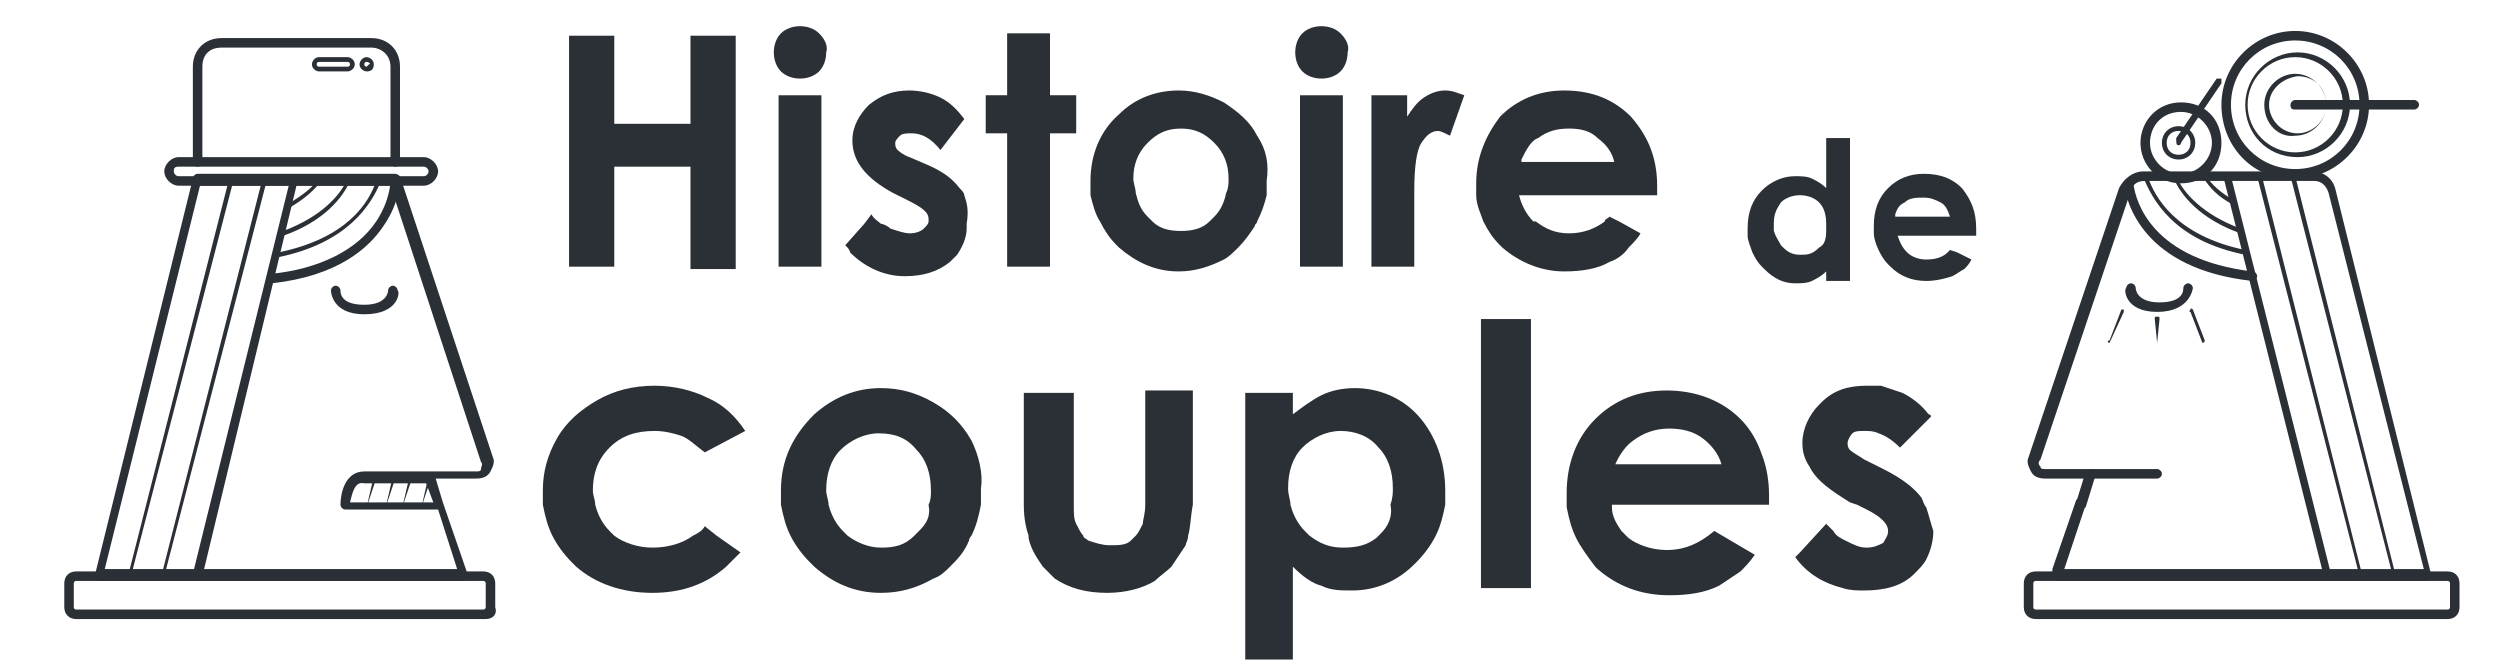 <?xml version="1.0" encoding="utf-8"?>
<!-- Generator: Adobe Illustrator 22.0.1, SVG Export Plug-In . SVG Version: 6.00 Build 0)  -->
<svg version="1.1" id="Calque_1" xmlns="http://www.w3.org/2000/svg" xmlns:xlink="http://www.w3.org/1999/xlink" x="0px" y="0px"
	 viewBox="0 0 105 28" style="enable-background:new 0 0 105 28;" xml:space="preserve">
<style type="text/css">
	.st0{fill:#2B3037;}
</style>
<path class="st0" d="M29,1.5v3.7h-3.2V1.5h-1.9v9.7h1.9V7H29v4.3h1.9V1.5H29z"/>
<path class="st0" d="M34.4,1.4c-0.2-0.2-0.5-0.3-0.8-0.3c-0.3,0-0.6,0.1-0.8,0.3c-0.2,0.2-0.3,0.5-0.3,0.8c0,0.3,0.1,0.6,0.3,0.8
	c0.2,0.2,0.5,0.3,0.8,0.3c0.3,0,0.6-0.1,0.8-0.3c0.2-0.2,0.3-0.5,0.3-0.8C34.8,1.9,34.6,1.6,34.4,1.4z M32.7,4v7.2h1.8V4H32.7z"/>
<path class="st0" d="M40.5,8.2c0-0.1-0.1-0.2-0.2-0.3c-0.3-0.4-0.7-0.7-1.4-1l-0.7-0.3c-0.3-0.1-0.5-0.3-0.5-0.3
	c-0.1-0.1-0.1-0.2-0.1-0.3c0-0.1,0.1-0.2,0.2-0.3c0.1-0.1,0.3-0.1,0.5-0.1c0.4,0,0.8,0.2,1.2,0.7L40.5,5c-0.3-0.4-0.6-0.7-1-0.9
	c-0.4-0.2-0.9-0.3-1.3-0.3c-0.7,0-1.2,0.2-1.7,0.6c-0.4,0.4-0.7,0.9-0.7,1.5c0,0.9,0.6,1.6,1.7,2.2l0.2,0.1l0.4,0.2
	C38.7,8.7,39,8.9,39,9.2c0,0,0,0.1,0,0.1c0,0.1-0.1,0.2-0.2,0.3c-0.1,0.1-0.3,0.2-0.6,0.2c-0.2,0-0.5-0.1-0.8-0.2
	c-0.1-0.1-0.3-0.2-0.4-0.2c-0.1-0.1-0.3-0.2-0.4-0.4l-0.3,0.4l-0.8,0.9c0.1,0.1,0.2,0.2,0.2,0.3c0.6,0.6,1.4,1,2.3,1
	c0.8,0,1.4-0.2,1.9-0.6c0.1-0.1,0.2-0.2,0.3-0.3c0.2-0.3,0.4-0.7,0.4-1.1c0,0,0-0.1,0-0.2C40.7,8.8,40.6,8.5,40.5,8.2z"/>
<path class="st0" d="M44.1,4V1.4h-1.8V4h-0.9v1.6h0.9v5.6h1.8V5.6h1.1V4H44.1z"/>
<path class="st0" d="M52.8,5.7c-0.3-0.6-0.8-1-1.4-1.4c-0.6-0.3-1.2-0.5-1.9-0.5c-0.9,0-1.8,0.3-2.5,1c-0.8,0.7-1.2,1.7-1.2,2.8
	c0,0.2,0,0.4,0,0.6C45.9,8.6,46,9,46.2,9.3c0.2,0.4,0.4,0.7,0.7,1c0,0,0.1,0.1,0.1,0.1c0.7,0.6,1.5,1,2.5,1c0.7,0,1.3-0.2,1.9-0.5
	c0.2-0.1,0.4-0.3,0.6-0.5c0.3-0.3,0.5-0.6,0.7-0.9c0-0.1,0.1-0.1,0.1-0.2c0.2-0.4,0.3-0.7,0.4-1.1c0-0.2,0-0.4,0-0.6
	C53.3,6.9,53.2,6.3,52.8,5.7z M51,9.1c-0.1,0.1-0.1,0.1-0.2,0.2c-0.3,0.3-0.7,0.4-1.2,0.4c-0.5,0-0.9-0.1-1.2-0.4
	c-0.1-0.1-0.1-0.1-0.2-0.2c-0.3-0.3-0.4-0.6-0.5-1c0-0.2-0.1-0.4-0.1-0.6c0-0.6,0.2-1.1,0.6-1.5c0.4-0.4,0.8-0.6,1.4-0.6
	c0.6,0,1,0.2,1.4,0.6c0.4,0.4,0.6,0.9,0.6,1.5c0,0.2,0,0.4-0.1,0.6C51.4,8.6,51.2,8.9,51,9.1z"/>
<path class="st0" d="M56.3,1.4c-0.2-0.2-0.5-0.3-0.8-0.3c-0.3,0-0.6,0.1-0.8,0.3c-0.2,0.2-0.3,0.5-0.3,0.8c0,0.3,0.1,0.6,0.3,0.8
	c0.2,0.2,0.5,0.3,0.8,0.3c0.3,0,0.6-0.1,0.8-0.3c0.2-0.2,0.3-0.5,0.3-0.8C56.7,1.9,56.5,1.6,56.3,1.4z M54.6,4v7.2h1.8V4H54.6z"/>
<path class="st0" d="M60.7,3.8c-0.3,0-0.6,0.1-0.9,0.3c-0.3,0.2-0.5,0.5-0.7,0.8V4h-1.5v7.2h1.8V8.3l0-0.1l0-0.2c0-1,0.1-1.7,0.3-2
	c0.2-0.3,0.4-0.5,0.7-0.5c0.1,0,0.3,0.1,0.5,0.2L61.5,4C61.2,3.9,61,3.8,60.7,3.8z"/>
<path class="st0" d="M69.6,7.8c0-1.2-0.4-2.1-1.1-2.9c-0.7-0.7-1.6-1.1-2.8-1.1c-1.1,0-2,0.4-2.7,1.1C62.4,5.7,62,6.6,62,7.7
	c0,0.2,0,0.4,0,0.5c0,0.4,0.2,0.8,0.3,1.1c0.2,0.4,0.4,0.7,0.7,1c0,0,0.1,0.1,0.1,0.1c0.7,0.6,1.6,1,2.6,1c0.7,0,1.4-0.1,1.9-0.4
	c0.3-0.1,0.6-0.3,0.8-0.6c0.2-0.2,0.4-0.4,0.5-0.6L68,9.3l-0.4-0.2c-0.1,0.1-0.2,0.1-0.2,0.2c-0.4,0.3-0.9,0.5-1.5,0.5
	c-0.6,0-1-0.2-1.4-0.5c0,0,0,0-0.1,0c-0.3-0.3-0.5-0.7-0.6-1.1c0,0,0,0,0,0h5.8L69.6,7.8z M63.9,6.7c0.2-0.4,0.4-0.8,0.7-0.9
	c0.4-0.3,0.8-0.4,1.3-0.4c0.5,0,0.9,0.1,1.2,0.4c0.4,0.3,0.6,0.6,0.7,1H63.9z"/>
<path class="st0" d="M76.7,5.8v2.1c-0.2-0.2-0.4-0.3-0.6-0.4c-0.2-0.1-0.5-0.1-0.7-0.1c-0.5,0-1,0.2-1.4,0.6
	c-0.4,0.4-0.6,0.9-0.6,1.6c0,0.1,0,0.2,0,0.3c0,0.2,0.1,0.4,0.2,0.7c0.1,0.2,0.2,0.4,0.4,0.6c0,0,0,0,0.1,0.1
	c0.4,0.4,0.8,0.6,1.3,0.6c0.2,0,0.5,0,0.7-0.1c0.2-0.1,0.4-0.2,0.6-0.4v0.4h1V5.8H76.7z M76.4,10.4C76.4,10.4,76.3,10.5,76.4,10.4
	c-0.3,0.3-0.5,0.3-0.8,0.3c-0.3,0-0.5-0.1-0.7-0.3c0,0-0.1-0.1-0.1-0.1c-0.1-0.2-0.2-0.3-0.3-0.6c0-0.1,0-0.2,0-0.3
	c0-0.4,0.1-0.6,0.3-0.9c0.2-0.2,0.5-0.3,0.8-0.3c0.3,0,0.6,0.1,0.8,0.3c0.2,0.2,0.3,0.5,0.3,0.9c0,0.1,0,0.2,0,0.3
	C76.7,10.1,76.6,10.3,76.4,10.4z"/>
<path class="st0" d="M83,9.6c0-0.7-0.2-1.2-0.6-1.7c-0.4-0.4-0.9-0.6-1.6-0.6c-0.6,0-1.1,0.2-1.5,0.6c-0.4,0.4-0.6,0.9-0.6,1.6
	c0,0.1,0,0.2,0,0.3c0,0.2,0.1,0.5,0.2,0.7c0.1,0.2,0.2,0.4,0.4,0.6c0,0,0,0,0.1,0.1c0.4,0.4,0.9,0.6,1.5,0.6c0.4,0,0.8-0.1,1.1-0.2
	c0.2-0.1,0.3-0.2,0.5-0.3c0.1-0.1,0.2-0.2,0.3-0.4l-0.6-0.3l-0.3-0.1c0,0-0.1,0.1-0.1,0.1c-0.2,0.2-0.5,0.3-0.9,0.3
	c-0.3,0-0.6-0.1-0.8-0.3c0,0,0,0,0,0c-0.2-0.2-0.3-0.4-0.4-0.7c0,0,0,0,0,0H83L83,9.6z M79.6,9c0.1-0.3,0.2-0.4,0.4-0.5
	c0.2-0.2,0.5-0.2,0.8-0.2c0.3,0,0.5,0.1,0.7,0.2c0.2,0.1,0.3,0.3,0.4,0.6H79.6z"/>
<path class="st0" d="M29.6,22.1c-0.1,0.2-0.3,0.3-0.5,0.4c-0.4,0.3-1,0.5-1.7,0.5c-0.6,0-1.2-0.2-1.6-0.5c-0.1-0.1-0.1-0.1-0.2-0.2
	c-0.3-0.3-0.5-0.7-0.6-1.1c0-0.2-0.1-0.4-0.1-0.6c0-0.7,0.2-1.3,0.7-1.8c0.5-0.5,1.1-0.7,1.9-0.7c0.4,0,0.8,0.1,1.1,0.2
	c0.3,0.1,0.6,0.4,1,0.7l1.7-0.9c-0.4-0.6-0.9-1.1-1.6-1.4c-0.6-0.3-1.4-0.5-2.2-0.5c-0.9,0-1.7,0.2-2.4,0.6
	c-0.7,0.4-1.3,0.9-1.7,1.6c-0.4,0.7-0.6,1.4-0.6,2.2c0,0.2,0,0.4,0,0.6c0.1,0.5,0.2,0.9,0.4,1.3c0.2,0.4,0.5,0.8,0.8,1.1
	c0.1,0.1,0.1,0.1,0.2,0.2c0.8,0.7,1.9,1.1,3.2,1.1c1.3,0,2.3-0.4,3.1-1.1c0.2-0.2,0.4-0.4,0.6-0.6l-1-0.7L29.6,22.1z"/>
<path class="st0" d="M40.8,18.5c-0.4-0.7-0.9-1.2-1.6-1.6c-0.7-0.4-1.4-0.6-2.2-0.6c-1.1,0-2,0.4-2.8,1.1c-0.9,0.9-1.4,1.9-1.4,3.2
	c0,0.2,0,0.4,0,0.6c0.1,0.5,0.2,0.9,0.4,1.3c0.2,0.4,0.5,0.8,0.8,1.1c0.1,0.1,0.1,0.1,0.2,0.2c0.8,0.7,1.7,1.1,2.8,1.1
	c0.8,0,1.5-0.2,2.2-0.6c0.3-0.1,0.5-0.3,0.7-0.5c0.3-0.3,0.6-0.6,0.8-1.1c0-0.1,0.1-0.2,0.1-0.2c0.2-0.4,0.3-0.8,0.4-1.3
	c0-0.2,0-0.4,0-0.7C41.3,19.9,41.1,19.1,40.8,18.5z M38.6,22.3c-0.1,0.1-0.1,0.1-0.2,0.2C38,22.9,37.6,23,37,23
	c-0.5,0-1-0.2-1.4-0.5c-0.1-0.1-0.1-0.1-0.2-0.2c-0.3-0.3-0.5-0.7-0.6-1.1c0-0.2-0.1-0.4-0.1-0.6c0-0.7,0.2-1.3,0.6-1.7
	c0.4-0.4,1-0.7,1.6-0.7c0.7,0,1.2,0.2,1.6,0.7c0.4,0.4,0.6,1,0.6,1.7c0,0.2,0,0.4-0.1,0.6C39.1,21.7,38.9,22,38.6,22.3z"/>
<path class="st0" d="M48.1,16.5v4c0,0.3,0,0.5,0,0.7c0,0.4-0.1,0.6-0.1,0.8c-0.1,0.2-0.2,0.4-0.3,0.5c-0.1,0.1-0.2,0.2-0.2,0.2
	c-0.2,0.2-0.5,0.2-0.9,0.2c-0.3,0-0.6-0.1-0.9-0.2c-0.1-0.1-0.2-0.1-0.2-0.2c-0.1-0.1-0.2-0.3-0.3-0.5c-0.1-0.2-0.1-0.4-0.1-0.8
	c0-0.2,0-0.5,0-0.8v-3.9H43v3.4c0,0.5,0,0.9,0,1.3c0,0.6,0.1,1,0.2,1.3c0,0,0,0.1,0,0.1c0.1,0.5,0.4,0.9,0.6,1.2
	c0.2,0.2,0.3,0.3,0.5,0.5c0.6,0.4,1.3,0.6,2.2,0.6c0.8,0,1.5-0.2,2-0.5c0.2-0.2,0.5-0.4,0.7-0.6c0.2-0.3,0.4-0.6,0.6-0.9
	c0-0.1,0.1-0.2,0.1-0.4c0.1-0.3,0.1-0.8,0.2-1.3c0-0.4,0-0.8,0-1.3v-3.5H48.1z"/>
<path class="st0" d="M59.6,17.5c-0.7-0.8-1.7-1.2-2.7-1.2c-0.5,0-1,0.1-1.4,0.3c-0.4,0.2-0.8,0.5-1.2,0.8v-0.9h-2v11.2h2v-3.9
	c0.4,0.4,0.8,0.7,1.2,0.8c0.4,0.2,0.8,0.2,1.3,0.2c1,0,1.9-0.4,2.6-1.1c0,0,0.1-0.1,0.1-0.1c0.3-0.3,0.6-0.7,0.8-1.1
	c0.2-0.4,0.3-0.8,0.4-1.3c0-0.2,0-0.4,0-0.6C60.7,19.4,60.3,18.3,59.6,17.5z M58,22.4c-0.1,0.1-0.1,0.1-0.2,0.2
	C57.4,22.9,57,23,56.4,23c-0.6,0-1-0.2-1.4-0.5c-0.1-0.1-0.1-0.1-0.2-0.2c-0.3-0.3-0.5-0.7-0.6-1.1c0-0.2-0.1-0.4-0.1-0.7
	c0-0.7,0.2-1.3,0.6-1.7c0.4-0.4,1-0.7,1.6-0.7c0.6,0,1.2,0.2,1.6,0.7c0.4,0.4,0.6,1,0.6,1.7c0,0.2,0,0.4-0.1,0.7
	C58.5,21.7,58.3,22.1,58,22.4z"/>
<path class="st0" d="M62.2,13.4v11.3h2.1V13.4H62.2z"/>
<path class="st0" d="M74,19.1L74,19.1c-0.2-0.6-0.5-1.1-0.9-1.5c-0.8-0.8-1.9-1.2-3.1-1.2c-1.2,0-2.2,0.4-3,1.2
	c-0.8,0.8-1.2,1.9-1.2,3.1c0,0.2,0,0.4,0,0.6c0.1,0.5,0.2,0.9,0.4,1.3c0.2,0.4,0.5,0.8,0.8,1.2c0,0,0.1,0.1,0.1,0.1
	c0.8,0.7,1.8,1.1,3,1.1c0.8,0,1.5-0.1,2.1-0.4c0.3-0.2,0.6-0.4,0.9-0.6c0.2-0.2,0.4-0.4,0.6-0.7L72,22.3c-0.6,0.5-1.2,0.8-2,0.8
	c-0.6,0-1.2-0.2-1.6-0.5c-0.1-0.1-0.2-0.2-0.3-0.3c-0.2-0.3-0.4-0.6-0.4-1c0,0,0,0,0-0.1h6.6l0-0.2l0-0.2
	C74.3,20.2,74.2,19.6,74,19.1z M67.8,19.6c0.2-0.5,0.5-0.9,0.8-1.1c0.4-0.3,0.9-0.5,1.5-0.5c0.5,0,1,0.1,1.4,0.4
	c0.4,0.3,0.7,0.7,0.8,1.1H67.8z"/>
<path class="st0" d="M80.9,21.3c-0.1-0.1-0.1-0.2-0.2-0.4c0,0,0,0,0,0c-0.3-0.4-0.8-0.8-1.6-1.2l-0.4-0.2l-0.4-0.2
	c-0.3-0.2-0.5-0.3-0.6-0.4c-0.1-0.1-0.1-0.2-0.1-0.3c0-0.1,0.1-0.3,0.2-0.4c0.1-0.1,0.3-0.1,0.5-0.1c0.2,0,0.4,0,0.6,0.1
	c0.3,0.1,0.6,0.3,0.9,0.6l1.3-1.3c0,0,0-0.1-0.1-0.1c-0.3-0.4-0.7-0.7-1.1-0.9c-0.3-0.1-0.6-0.2-0.9-0.3c-0.2,0-0.4,0-0.6,0
	c-0.8,0-1.4,0.2-1.9,0.7c0,0-0.1,0.1-0.1,0.1c-0.4,0.4-0.7,1-0.7,1.6c0,0.4,0.1,0.7,0.3,1c0.3,0.6,0.9,1,1.7,1.5l0.3,0.1l0.4,0.2
	c0.6,0.3,0.9,0.6,0.9,0.9c0,0.2-0.1,0.3-0.2,0.5c-0.2,0.1-0.4,0.2-0.7,0.2c-0.3,0-0.5-0.1-0.9-0.3c-0.2-0.1-0.4-0.2-0.5-0.4
	c-0.1-0.1-0.2-0.2-0.3-0.3l-1.1,1.2l-0.2,0.2c0.5,0.7,1.2,1.1,2,1.3c0.3,0.1,0.6,0.1,0.9,0.1c0.9,0,1.6-0.2,2.1-0.7
	c0.2-0.2,0.4-0.4,0.5-0.6c0.2-0.4,0.3-0.8,0.3-1.2C81.1,22,81,21.6,80.9,21.3z"/>
<g>
	<path class="st0" d="M8.3,24.4C8.3,24.4,8.3,24.3,8.3,24.4c-0.2,0-0.2-0.1-0.2-0.3l4.1-16.6c0-0.1,0.1-0.2,0.2-0.1
		c0.1,0,0.2,0.1,0.1,0.2L8.5,24.2C8.5,24.3,8.4,24.4,8.3,24.4z"/>
	<path class="st0" d="M6.9,24.2C6.9,24.2,6.9,24.2,6.9,24.2c-0.1,0-0.1-0.1-0.1-0.1L11,7.6c0,0,0.1-0.1,0.1-0.1c0,0,0.1,0.1,0.1,0.1
		L6.9,24.2C7,24.2,6.9,24.2,6.9,24.2z"/>
	<path class="st0" d="M18.5,13.4C18.4,13.4,18.4,13.3,18.5,13.4L18.5,13.4c-0.1-0.1,0-0.2,0-0.2C18.5,13.2,18.5,13.2,18.5,13.4
		C18.5,13.3,18.5,13.4,18.5,13.4z"/>
	<path class="st0" d="M16.9,21.3C16.9,21.3,16.9,21.3,16.9,21.3C16.9,21.3,16.9,21.3,16.9,21.3l0.3-1.3c0,0,0,0,0.1,0c0,0,0,0,0,0.1
		L16.9,21.3C17,21.3,16.9,21.3,16.9,21.3z"/>
	<path class="st0" d="M17.7,21.3C17.7,21.3,17.7,21.3,17.7,21.3C17.6,21.3,17.6,21.3,17.7,21.3l0.3-1.3c0,0,0,0,0.1,0c0,0,0,0,0,0.1
		L17.7,21.3C17.7,21.3,17.7,21.3,17.7,21.3z"/>
	<path class="st0" d="M16.2,21.3C16.2,21.3,16.1,21.3,16.2,21.3C16.1,21.3,16.1,21.3,16.2,21.3l0.3-1.3c0,0,0,0,0.1,0c0,0,0,0,0,0.1
		L16.2,21.3C16.2,21.3,16.2,21.3,16.2,21.3z"/>
	<path class="st0" d="M15.4,21.3C15.4,21.3,15.4,21.3,15.4,21.3C15.4,21.3,15.3,21.3,15.4,21.3l0.3-1.3c0,0,0,0,0.1,0c0,0,0,0,0,0.1
		L15.4,21.3C15.4,21.3,15.4,21.3,15.4,21.3z"/>
	<path class="st0" d="M18.9,14.8C18.9,14.8,18.8,14.7,18.9,14.8L18.9,14.8c-0.1-0.1,0-0.2,0-0.2C19,14.6,19,14.6,18.9,14.8
		C19,14.7,19,14.8,18.9,14.8z"/>
	<path class="st0" d="M5.5,24.2C5.5,24.2,5.5,24.2,5.5,24.2c-0.1,0-0.1-0.1-0.1-0.1L9.6,7.6c0,0,0.1-0.1,0.1-0.1
		c0,0,0.1,0.1,0.1,0.1L5.5,24.2C5.6,24.2,5.6,24.2,5.5,24.2z"/>
	<path class="st0" d="M20.4,26H3.2c-0.3,0-0.5-0.2-0.5-0.5v-1c0-0.3,0.2-0.5,0.5-0.5h17.1c0.3,0,0.5,0.2,0.5,0.5v1
		C20.9,25.8,20.7,26,20.4,26z M3.2,24.4c-0.1,0-0.1,0.1-0.1,0.1v1c0,0.1,0.1,0.1,0.1,0.1h17.1c0.1,0,0.1-0.1,0.1-0.1v-1
		c0-0.1-0.1-0.1-0.1-0.1H3.2z"/>
	<path class="st0" d="M17.8,7.8H7.5c-0.3,0-0.6-0.3-0.6-0.6c0-0.3,0.3-0.6,0.6-0.6h10.3c0.3,0,0.6,0.3,0.6,0.6
		C18.4,7.5,18.1,7.8,17.8,7.8z M7.5,7C7.3,7,7.3,7.1,7.3,7.2c0,0.1,0.1,0.2,0.2,0.2h10.3c0.1,0,0.2-0.1,0.2-0.2
		C18,7.1,17.9,7,17.8,7H7.5z"/>
	<path class="st0" d="M16.6,7c-0.1,0-0.2-0.1-0.2-0.2v-4C16.4,2.3,16,2,15.6,2H9.3C8.8,2,8.5,2.3,8.5,2.8v4C8.5,6.9,8.4,7,8.3,7
		S8.1,6.9,8.1,6.8v-4c0-0.7,0.5-1.2,1.2-1.2h6.3c0.7,0,1.2,0.5,1.2,1.2v4C16.8,6.9,16.7,7,16.6,7z"/>
	<path class="st0" d="M11.4,11.9c-0.1,0-0.2-0.1-0.2-0.2c0-0.1,0.1-0.2,0.2-0.2c2-0.2,3.6-1,4.4-2.2c0.6-0.9,0.6-1.7,0.6-1.7
		c0-0.1,0.1-0.2,0.2-0.2c0.1,0,0.2,0.1,0.2,0.2c0,0,0,0.9-0.7,1.9C15.5,10.4,14.2,11.6,11.4,11.9C11.4,11.9,11.4,11.9,11.4,11.9z"/>
	<path class="st0" d="M11.7,10.8C11.6,10.8,11.6,10.8,11.7,10.8c-0.1-0.1-0.1-0.2,0-0.2c2.9-0.6,3.8-2.1,4.1-3c0,0,0.1-0.1,0.1-0.1
		c0,0,0.1,0.1,0.1,0.1C15.6,8.6,14.6,10.2,11.7,10.8C11.7,10.8,11.7,10.8,11.7,10.8z"/>
	<path class="st0" d="M11.9,9.9C11.8,9.9,11.8,9.9,11.9,9.9c-0.1-0.1-0.1-0.2,0-0.2c1.6-0.6,2.4-1.5,2.7-2.2c0,0,0.1-0.1,0.1,0
		c0,0,0.1,0.1,0,0.1C14.4,8.3,13.6,9.3,11.9,9.9C11.9,9.9,11.9,9.9,11.9,9.9z"/>
	<path class="st0" d="M12.2,8.7C12.1,8.7,12.1,8.7,12.2,8.7c-0.1-0.1-0.1-0.1,0-0.2c0.5-0.3,0.9-0.6,1.2-1c0,0,0.1,0,0.1,0
		c0,0,0,0.1,0,0.1C13.1,8.1,12.7,8.4,12.2,8.7C12.2,8.7,12.2,8.7,12.2,8.7z"/>
	<path class="st0" d="M15.3,13.2c-1.4,0-1.4-1-1.4-1c0-0.1,0.1-0.2,0.2-0.2c0.1,0,0.2,0.1,0.2,0.2c0,0.1,0,0.6,1,0.6
		c1,0,1-0.6,1-0.6c0-0.1,0.1-0.2,0.2-0.2c0.1,0,0.2,0.1,0.2,0.2C16.8,12.2,16.8,13.2,15.3,13.2z"/>
	<path class="st0" d="M19.5,24.4H4.2c-0.1,0-0.1,0-0.2-0.1c0,0-0.1-0.1,0-0.2L8.1,7.5c0-0.1,0.1-0.2,0.2-0.2h8.3
		c0.1,0,0.2,0.1,0.2,0.1l3.9,11.8c0.1,0.2,0,0.4-0.1,0.6c-0.1,0.2-0.3,0.3-0.6,0.3h-1.7l0.3,1c0,0,0,0,0,0l1,2.9c0,0.1,0,0.1,0,0.2
		C19.6,24.3,19.5,24.4,19.5,24.4z M4.4,23.9h14.8l-0.8-2.5h-3.9c-0.1,0-0.2-0.1-0.2-0.2c0-0.5,0.2-1.4,1-1.4h2.8c0,0,0,0,0,0H20
		c0.1,0,0.2,0,0.2-0.1s0.1-0.2,0-0.3L16.4,7.8h-8L4.4,23.9z M14.7,21.1h3.5l-0.3-0.8h-2.6C14.9,20.2,14.8,20.7,14.7,21.1z"/>
	<path class="st0" d="M15.4,3c-0.1,0-0.3-0.1-0.3-0.3c0-0.1,0.1-0.3,0.3-0.3c0.1,0,0.3,0.1,0.3,0.3C15.7,2.9,15.6,3,15.4,3z
		 M15.4,2.6c-0.1,0-0.1,0.1-0.1,0.1c0,0.1,0.1,0.1,0.1,0.1s0.1-0.1,0.1-0.1C15.6,2.7,15.5,2.6,15.4,2.6z"/>
	<path class="st0" d="M14.6,3h-1.2c-0.1,0-0.3-0.1-0.3-0.3c0-0.1,0.1-0.3,0.3-0.3h1.2c0.1,0,0.3,0.1,0.3,0.3C14.9,2.9,14.7,3,14.6,3
		z M13.4,2.6c-0.1,0-0.1,0.1-0.1,0.1c0,0.1,0.1,0.1,0.1,0.1h1.2c0.1,0,0.1-0.1,0.1-0.1c0-0.1-0.1-0.1-0.1-0.1H13.4z"/>
</g>
<g>
	<g>
		<path class="st0" d="M97.7,24.4C97.7,24.4,97.7,24.4,97.7,24.4c0.2,0,0.2-0.1,0.2-0.3L93.7,7.4c0-0.1-0.1-0.2-0.2-0.1
			c-0.1,0-0.2,0.1-0.1,0.2l4.2,16.7C97.5,24.3,97.6,24.4,97.7,24.4z"/>
		<path class="st0" d="M99.1,24.2C99.1,24.2,99.1,24.2,99.1,24.2c0.1,0,0.1-0.1,0.1-0.1L95,7.4c0,0-0.1-0.1-0.1-0.1
			c0,0-0.1,0.1-0.1,0.1L99.1,24.2C99,24.2,99.1,24.2,99.1,24.2z"/>
		<path class="st0" d="M87.4,13.3C87.5,13.3,87.5,13.2,87.4,13.3L87.4,13.3c0.1-0.1,0-0.2,0-0.2S87.4,13.1,87.4,13.3
			C87.4,13.2,87.4,13.3,87.4,13.3z"/>
		<path class="st0" d="M88.7,20"/>
		<path class="st0" d="M87.9,20"/>
		<path class="st0" d="M89.5,20"/>
		<path class="st0" d="M90.2,20"/>
		<path class="st0" d="M87,14.7C87,14.7,87.1,14.7,87,14.7L87,14.7c0.1-0.1,0-0.2,0-0.2C86.9,14.5,86.9,14.6,87,14.7
			C86.9,14.7,86.9,14.7,87,14.7z"/>
		<path class="st0" d="M100.5,24.2C100.5,24.2,100.5,24.2,100.5,24.2c0.1,0,0.1-0.1,0.1-0.1L96.4,7.4c0,0-0.1-0.1-0.1-0.1
			c0,0-0.1,0.1-0.1,0.1L100.5,24.2C100.4,24.2,100.5,24.2,100.5,24.2z"/>
		<path class="st0" d="M85,25.5v-1c0-0.3,0.2-0.5,0.5-0.5h17.3c0.3,0,0.5,0.2,0.5,0.5v1c0,0.3-0.2,0.5-0.5,0.5H85.5
			C85.2,26,85,25.8,85,25.5z M85.5,24.4c-0.1,0-0.1,0.1-0.1,0.1v1c0,0.1,0.1,0.1,0.1,0.1h17.3c0.1,0,0.1-0.1,0.1-0.1v-1
			c0-0.1-0.1-0.1-0.1-0.1H85.5z"/>
		<path class="st0" d="M94.6,11.8c0.1,0,0.2-0.1,0.2-0.2c0-0.1-0.1-0.2-0.2-0.2c-4.2-0.5-4.9-2.9-5-3.7c0-0.1-0.1-0.2-0.2-0.2
			c-0.1,0-0.2,0.1-0.2,0.2C89.3,8.5,90,11.3,94.6,11.8C94.5,11.8,94.5,11.8,94.6,11.8z"/>
		<path class="st0" d="M94.3,10.7C94.4,10.7,94.4,10.6,94.3,10.7c0.1-0.1,0.1-0.2,0-0.2c-2.9-0.6-3.8-2.2-4.1-3.1
			c0,0-0.1-0.1-0.1-0.1c0,0-0.1,0.1-0.1,0.1C90.4,8.4,91.3,10.1,94.3,10.7C94.3,10.7,94.3,10.7,94.3,10.7z"/>
		<path class="st0" d="M94.1,9.8C94.1,9.8,94.2,9.7,94.1,9.8c0.1-0.1,0.1-0.2,0-0.2c-1.6-0.6-2.4-1.5-2.7-2.2c0,0-0.1-0.1-0.1,0
			c0,0-0.1,0.1,0,0.1C91.6,8.2,92.4,9.2,94.1,9.8C94.1,9.8,94.1,9.8,94.1,9.8z"/>
		<path class="st0" d="M93.8,8.6C93.8,8.6,93.9,8.6,93.8,8.6c0.1-0.1,0.1-0.1,0-0.2c-0.5-0.3-0.9-0.6-1.2-1.1c0,0-0.1,0-0.1,0
			c0,0,0,0.1,0,0.1C92.8,7.9,93.2,8.3,93.8,8.6C93.8,8.6,93.8,8.6,93.8,8.6z"/>
		<path class="st0" d="M90.6,13.1c1.4,0,1.5-1,1.5-1c0-0.1-0.1-0.2-0.2-0.2c-0.1,0-0.2,0.1-0.2,0.2c0,0.1,0,0.6-1,0.6
			c-1,0-1-0.6-1-0.6c0-0.1-0.1-0.2-0.2-0.2c-0.1,0-0.2,0.1-0.2,0.2C89.2,12.1,89.2,13.1,90.6,13.1z"/>
		<path class="st0" d="M86.4,24.4h15.5c0.1,0,0.1,0,0.2-0.1c0,0,0.1-0.1,0-0.2L98.1,8c-0.1-0.5-0.5-0.8-1-0.8h-7.1
			c-0.4,0-0.8,0.3-1,0.7l-3.8,11.3c-0.1,0.2,0,0.4,0.1,0.6c0.1,0.2,0.3,0.3,0.6,0.3h4.7c0.1,0,0.2-0.1,0.2-0.2s-0.1-0.2-0.2-0.2
			h-4.7c-0.1,0-0.2,0-0.2-0.1c-0.1-0.1-0.1-0.2,0-0.3l3.8-11.3c0.1-0.3,0.3-0.4,0.6-0.4h7.1c0.3,0,0.5,0.2,0.6,0.5l4,15.8H86.7
			l0.9-2.7c0-0.1,0-0.2-0.1-0.3c-0.1,0-0.2,0-0.3,0.1l-1,2.9c0,0.1,0,0.1,0,0.2C86.3,24.3,86.4,24.4,86.4,24.4z"/>
		<path class="st0" d="M87.4,21.4c0.1,0,0.2-0.1,0.2-0.1L88,20c0-0.1,0-0.2-0.1-0.3c-0.1,0-0.2,0-0.3,0.1l-0.4,1.3
			C87.2,21.3,87.2,21.4,87.4,21.4C87.4,21.4,87.4,21.4,87.4,21.4z"/>
		<path class="st0" d="M93.3,4.4c0-1.7,1.4-3.1,3.1-3.1c1.7,0,3.1,1.4,3.1,3.1s-1.4,3.1-3.1,3.1C94.7,7.6,93.3,6.2,93.3,4.4z
			 M93.7,4.4c0,1.5,1.2,2.7,2.7,2.7c1.5,0,2.7-1.2,2.7-2.7s-1.2-2.7-2.7-2.7C94.9,1.7,93.7,2.9,93.7,4.4z"/>
		<path class="st0" d="M94.3,4.4c0-1.2,1-2.2,2.2-2.2c1.2,0,2.2,1,2.2,2.2s-1,2.2-2.2,2.2C95.2,6.6,94.3,5.6,94.3,4.4z M94.4,4.4
			c0,1.1,0.9,2,2,2c1.1,0,2-0.9,2-2s-0.9-2-2-2C95.3,2.4,94.4,3.3,94.4,4.4z"/>
		<path class="st0" d="M95.1,4.4c0-0.7,0.6-1.3,1.3-1.3c0.7,0,1.3,0.6,1.3,1.3s-0.6,1.3-1.3,1.3C95.7,5.8,95.1,5.2,95.1,4.4z
			 M95.3,4.4c0,0.6,0.5,1.2,1.2,1.2c0.6,0,1.2-0.5,1.2-1.2s-0.5-1.2-1.2-1.2C95.8,3.3,95.3,3.8,95.3,4.4z"/>
		<path class="st0" d="M96.4,4.6h5c0.1,0,0.2-0.1,0.2-0.2c0-0.1-0.1-0.2-0.2-0.2h-5c-0.1,0-0.2,0.1-0.2,0.2
			C96.2,4.6,96.3,4.6,96.4,4.6z"/>
		<g>
			<path class="st0" d="M89.9,6c0-0.9,0.7-1.7,1.7-1.7s1.7,0.7,1.7,1.7s-0.7,1.7-1.7,1.7S89.9,6.9,89.9,6z M90.3,6
				c0,0.7,0.6,1.3,1.3,1.3c0.7,0,1.3-0.6,1.3-1.3s-0.6-1.3-1.3-1.3C90.8,4.7,90.3,5.3,90.3,6z"/>
			<path class="st0" d="M90.8,6c0-0.4,0.3-0.7,0.7-0.7c0.4,0,0.7,0.3,0.7,0.7s-0.3,0.7-0.7,0.7C91.1,6.7,90.8,6.4,90.8,6z M91,6
				c0,0.3,0.2,0.5,0.5,0.5s0.5-0.2,0.5-0.5c0-0.3-0.2-0.5-0.5-0.5S91,5.7,91,6z"/>
			<path class="st0" d="M91.5,6.1c0,0,0.1,0,0.1-0.1l1.7-2.5c0-0.1,0-0.2,0-0.2c-0.1,0-0.2,0-0.2,0l-1.7,2.5
				C91.4,6,91.4,6.1,91.5,6.1C91.5,6.1,91.5,6.1,91.5,6.1z"/>
		</g>
	</g>
	<path class="st0" d="M92.5,14.4C92.5,14.4,92.6,14.4,92.5,14.4c0.1,0,0.1-0.1,0.1-0.1L92.1,13c0,0-0.1-0.1-0.1,0c0,0-0.1,0.1,0,0.1
		L92.5,14.4C92.5,14.4,92.5,14.4,92.5,14.4z"/>
	<path class="st0" d="M88.6,14.4C88.6,14.4,88.7,14.4,88.6,14.4l0.6-1.3c0,0,0-0.1,0-0.1c0,0-0.1,0-0.1,0l-0.5,1.3
		C88.5,14.3,88.5,14.4,88.6,14.4C88.6,14.4,88.6,14.4,88.6,14.4z"/>
	<path class="st0" d="M90.6,14.4C90.6,14.4,90.7,14.4,90.6,14.4l0.1-1c0-0.1,0-0.1-0.1-0.1c-0.1,0-0.1,0-0.1,0.1L90.6,14.4
		C90.5,14.4,90.5,14.4,90.6,14.4z"/>
</g>
</svg>
